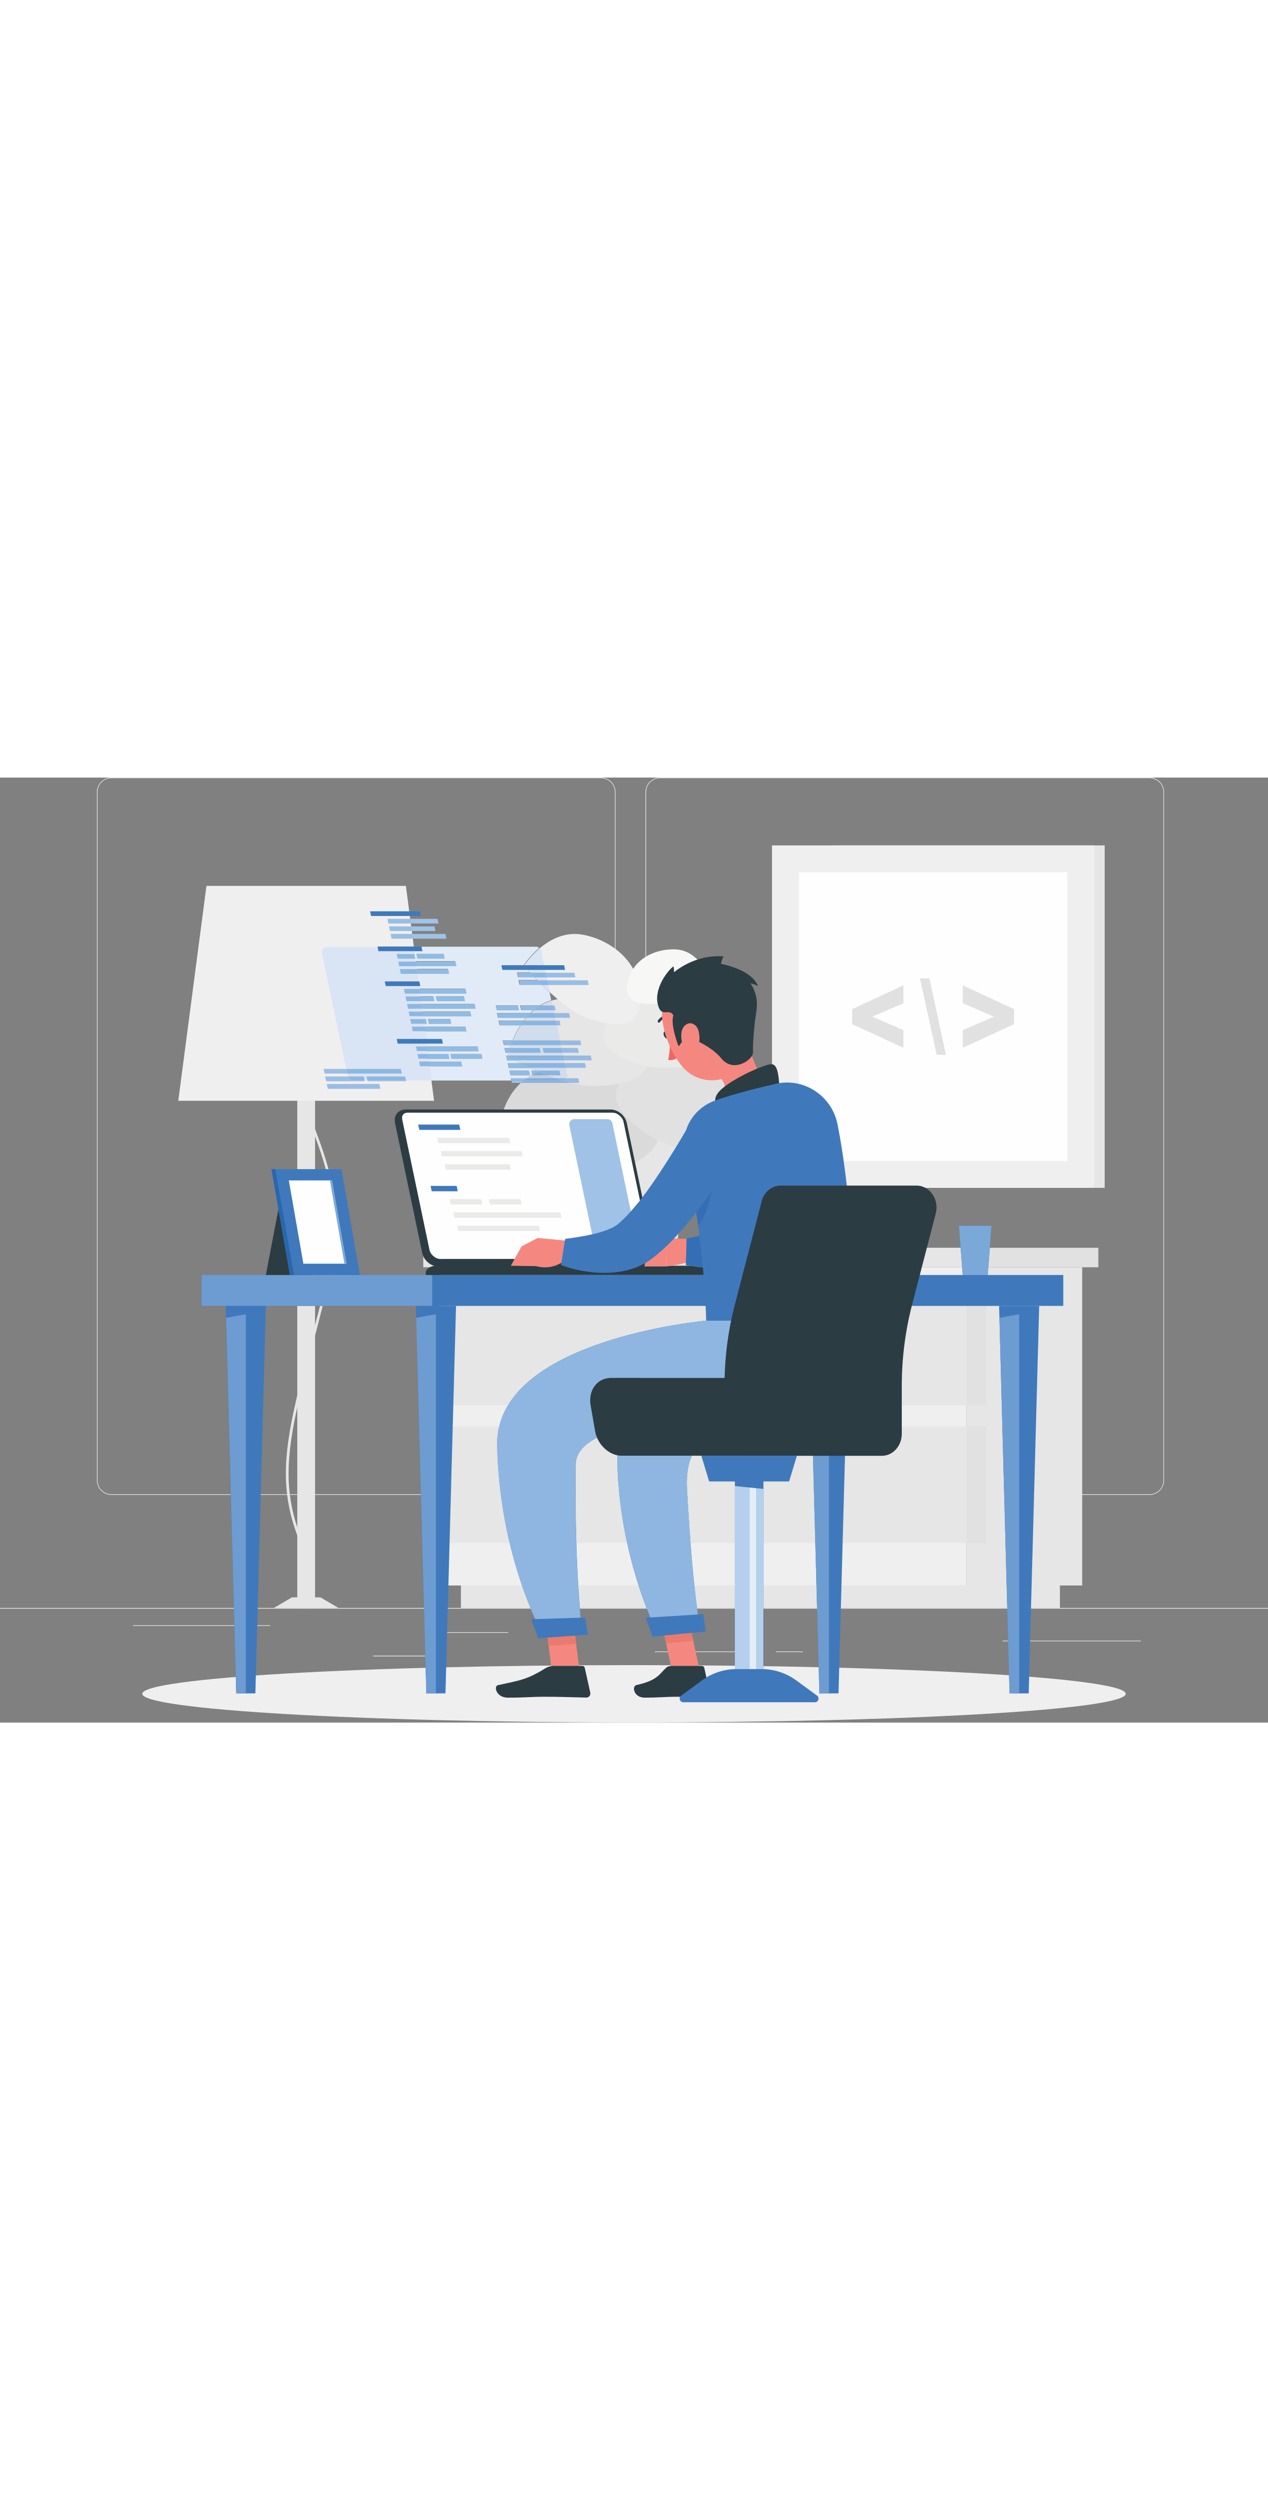 <svg xmlns="http://www.w3.org/2000/svg" xml:space="preserve" width="152.151" height="300" style="shape-rendering:geometricPrecision;text-rendering:geometricPrecision;image-rendering:optimizeQuality;fill-rule:evenodd;clip-rule:evenodd" viewBox="0 0 124.68 92.92">
    <rect x="0" y="0" width="124.68" height="92.92" fill="#808080" stroke="none"/>
    <g id="Camada_x0020_1">
        <g id="_1486708944064">
            <path style="fill:#eaeae9;fill-rule:nonzero" d="M0 81.72h124.68v-.07H0zM10.95.06c-.75 0-1.36.61-1.36 1.36v67.69c0 .75.61 1.36 1.36 1.36H59.1c.75 0 1.36-.61 1.36-1.36V1.42c0-.75-.61-1.36-1.36-1.36H10.95zM59.1 70.53H10.95c-.78 0-1.42-.64-1.42-1.42V1.42c0-.78.64-1.42 1.42-1.42H59.1c.78 0 1.42.64 1.42 1.42v67.69c0 .78-.64 1.42-1.42 1.42zM64.89.06c-.75 0-1.36.61-1.36 1.36v67.69c0 .75.61 1.36 1.36 1.36h48.15c.75 0 1.36-.61 1.36-1.36V1.42c0-.75-.61-1.36-1.36-1.36H64.89zm48.15 70.47H64.89c-.78 0-1.42-.64-1.42-1.42V1.42c0-.78.64-1.42 1.42-1.42h48.15c.78 0 1.42.64 1.42 1.42v67.69c0 .78-.64 1.42-1.42 1.42zM43.5 84.09h6.48v-.06H43.5zM13.08 83.41h13.49v-.06H13.08zM36.69 86.41h6.56v-.07h-6.56zM64.39 85.99h9.69v-.06h-9.69zM76.3 85.99h2.66v-.06H76.3zM98.59 84.93h13.6v-.06h-13.6z" />
            <path style="fill:#e5e6e5;" d="M95.02 79.44h11.39V48.15H95.02zM45.32 81.65h58.9v-2.21h-58.9z" />
            <path style="fill:#efefef;" d="M43.13 79.44h51.89V48.15H43.13z" />
            <path style="fill:#e5e6e5;" d="M43.13 61.72h52.09V50.27H43.13zM43.13 75.26h52.09V63.81H43.13z" />
            <path style="fill:#e0e1e0;" d="M95.02 61.72h1.97V50.27h-1.97zM95.02 75.26h1.97V63.81h-1.97z" />
            <path style="fill:#e5e6e5;" d="M41.62 48.15h53.4v-1.92h-53.4z" />
            <path style="fill:#e0e1e0;" d="M95.02 48.15H108v-1.92H95.02z" />
            <path style="fill:#e5e6e5;" d="M81.83 40.34h26.79V6.67H81.83z" />
            <path style="fill:#efefef;" d="M75.91 40.34h31.68V6.67H75.91z" />
            <path style="fill:#fefefe;fill-rule:nonzero" d="M78.57 37.69h26.37V9.32H78.57z" />
            <path style="fill:#e0e1e0;" d="m94.67 26.57 5.04-2.33v-1.47l-5.04-2.34v1.76l3.06 1.32-3.06 1.32zM91.39 19.75h-.93l1.64 7.51h.91zM88.83 24.83l-3.06-1.32 3.06-1.32v-1.76l-5.04 2.34v1.47l5.04 2.33z" />
            <path style="fill:#e5e6e5;" d="M29.23 81.65h1.75V24.5h-1.75z" />
            <path style="fill:#e5e6e5;" d="m28.86 81.26-.05-.24c.02 0 .48-.11.83-.73.46-.81.73-2.53-.54-6.14-1.96-5.56-.79-10.05 1.54-19 .41-1.56.86-3.32 1.34-5.23 1.79-7.15.13-11.58-1.19-15.15-1.03-2.77-1.85-4.95-.8-7.48l.23.1c-1 2.44-.21 4.58.81 7.3 1.34 3.6 3.01 8.07 1.2 15.29-.48 1.91-.94 3.68-1.34 5.23-2.31 8.9-3.47 13.36-1.54 18.86 1.31 3.71 1 5.51.51 6.36-.41.71-.97.83-.99.84z" />
            <path style="fill:#e5e6e5;" d="M26.93 81.65h6.35l-1.76-1.04H28.7z" />
            <path style="fill:#efefef;" d="M17.53 31.78h25.15l-2.77-21.13H20.3z" />
            <path style="fill:#e5e6e5;" d="M54.83 35.27h13.43l-1.77 10.96H56.6z" />
            <path d="M60.22 38.83c3.66-1.32 6.47-3.31 3.33-7.34-3.14-4.03-8-4.01-11.27-2.23-4.18 2.27-3.34 8.84-3.34 8.84s7.62 2.05 11.28.73z" style="fill:#d9dad9;fill-rule:nonzero" />
            <path style="fill:#e0e1e0;" d="M63.78 35.16c-2.8-1.91-4.79-4.11-1.54-6.44s7.26-1.13 9.66 1.03c3.07 2.76 1.3 7.6 1.3 7.6s-6.63-.28-9.43-2.18z" />
            <path style="fill:#e5e6e5;" d="M58.85 30.33c3.28-.2 6.02-1.05 4.47-4.6-1.55-3.55-5.48-4.54-8.56-3.93-3.92.77-4.85 5.68-4.85 5.68s5.65 3.05 8.93 2.85z" />
            <path style="fill:#eaeae9;fill-rule:nonzero" d="M62.96 28.24c-2.73-.88-4.86-2.19-2.78-4.86 2.08-2.66 5.61-2.65 8.08-1.47 3.15 1.5 2.87 5.85 2.87 5.85s-5.44 1.36-8.16.48z" />
            <path style="fill:#efefef;" d="M57.86 23.69c2.72.9 5.22 1.09 5.11-2.29-.11-3.38-2.97-5.45-5.66-5.95-3.43-.64-5.76 3.04-5.76 3.04s3.59 4.3 6.31 5.19z" />
            <path d="M64.76 22.24c-1.95.13-3.63-.16-2.99-2.37.64-2.21 2.88-3.09 4.74-2.97 2.37.16 3.29 2.98 3.29 2.98s-3.1 2.23-5.05 2.36z" style="fill:#f7f7f6;fill-rule:nonzero" />
            <path style="fill:#efefef;" d="M110.69 90.09c0 1.56-21.65 2.82-48.35 2.82-26.7 0-48.35-1.26-48.35-2.82 0-1.56 21.65-2.82 48.35-2.82 26.7 0 48.35 1.26 48.35 2.82z" />
            <path style="fill:#3f79bc;fill-rule:nonzero" d="M19.83 51.95h84.72v-3.04H19.83z" />
            <path style="fill:#6c9cd2;" d="M42.5 51.95H19.83v-3.04H42.5z" />
            <path style="fill:#3f79bc;fill-rule:nonzero" d="M42.86 51.95h-1.97l1.03 38.1h1.88l1.04-38.1z" />
            <path style="fill:#6c9cd2;" d="M42.86 90.05h-.94l-1-36.93 1.94-.35z" />
            <path style="fill:#3f79bc;fill-rule:nonzero" d="M24.17 51.95h-1.98l1.04 38.1h1.88l1.03-38.1z" />
            <path style="fill:#6c9cd2;" d="M24.17 90.05h-.94l-1-36.93 1.94-.35z" />
            <path style="fill:#3f79bc;fill-rule:nonzero" d="M100.21 51.95h-1.97l1.03 38.1h1.88l1.03-38.1z" />
            <path style="fill:#fefefe;fill-rule:nonzero" d="m99.22 88.27-.09-3.33.09 3.33zm-.09-3.39-.09-3.16.09 3.16z" />
            <path style="fill:#eaeceb;" d="M99.04 81.72v-.07zM99.13 84.93v-.06z" />
            <path style="fill:#efefef;" d="m98.98 79.44-.71-26.32zM99.04 81.65l-.06-2.21z" />
            <path style="fill:#fefefe;fill-rule:nonzero" d="M100.21 90.05h-.94l-.05-1.78.05 1.78z" />
            <path style="fill:#6c9cd2;" d="M100.21 90.05h-.94l-.05-1.78-.09-3.34v-.06l-.09-3.15v-.07l-.06-2.21-.71-26.32 1.94-.35z" />
            <path style="fill:#3f79bc;fill-rule:nonzero" d="M81.51 51.95h-1.97l1.03 38.1h1.88l1.04-38.1z" />
            <path style="fill:#fefefe;fill-rule:nonzero" d="m80.5 87.47-.15-5.75z" />
            <path style="fill:#eaeceb;" d="M80.35 81.72v-.07z" />
            <path style="fill:#efefef;" d="m80.35 81.65-.06-2.21z" />
            <path style="fill:#fefefe;fill-rule:nonzero" d="m80.29 79.44-.11-4.18.11 4.18zm-.42-15.63-.03-.95.03.95z" />
            <path style="fill:#efefef;" d="m80.17 75.26-.31-11.45z" />
            <path style="fill:#fefefe;fill-rule:nonzero" d="M81.51 90.05h-.94l-.07-2.58.07 2.58z" />
            <path style="fill:#6c9cd2;" d="M81.51 90.05h-.94l-.07-2.57-.16-5.76v-.06l-.06-2.21-.11-4.18-.31-11.45-.03-.95c.59-.12 1.16-.28 1.68-.48v27.67z" />
            <path style="fill:#2c3c43;" d="M60.04 32.64H39.88c-.72 0-1.19.59-1.04 1.32l2.68 12.8c.15.72.87 1.32 1.59 1.32h20.16c.72 0 1.19-.59 1.04-1.32l-2.68-12.8c-.15-.72-.87-1.32-1.59-1.32z" />
            <path style="fill:#fefefe;fill-rule:nonzero" d="M43.31 47.34c-.47 0-.98-.42-1.08-.9l-2.68-12.81c-.04-.2-.01-.37.09-.5.1-.12.25-.18.43-.18h20.16c.47 0 .98.42 1.08.9l2.68 12.8c.04.2.01.38-.09.5-.1.12-.25.18-.43.18H43.31z" />
            <path style="fill:#a0c2e6;fill-rule:nonzero;" d="M62.27 46.71H59c-.23 0-.44-.16-.48-.39l-2.54-12.13c-.06-.31.17-.6.48-.6h3.27c.23 0 .44.16.48.39l2.54 12.13c.06.31-.17.6-.48.6z" />
            <path style="fill:#3f79bc;fill-rule:nonzero" d="m41.23 34.64-.11-.52h4.03l.12.52z" />
            <path style="fill:#eaeae9;fill-rule:nonzero" d="m43.09 35.95-.11-.53h7.08l.11.53zM43.46 37.25l-.11-.52h7.94l.11.52zM43.84 38.56l-.11-.53h6.39l.11.53z" />
            <path style="fill:#3f79bc;fill-rule:nonzero" d="m42.45 40.68-.11-.53h2.56l.11.53z" />
            <path style="fill:#eaeae9;fill-rule:nonzero" d="m44.32 41.98-.11-.53h3.11l.11.53zM48.18 41.98l-.11-.53h3.11l.11.53zM44.69 43.29l-.11-.53H55.1l.11.53zM45.06 44.59l-.11-.52h8.03l.11.52z" />
            <path style="fill:#2c3c43;" d="M69.45 48H42.93c-.72 0-1.19.41-1.04.91h29.15c-.15-.5-.87-.91-1.59-.91z" />
            <path d="M50.29 29.79h-7.87l-.18-1.4h3.2l-.1-.46h-3.16l-.04-.28h2.04l-.1-.47h-2.01l-.04-.28h5.02l-.1-.47h-4.98l-.19-1.48h4.08l-.1-.47h-4.04l-.04-.28h.28l-.1-.46h-.24l-.04-.28h4.75l-.1-.47h-4.71l-.04-.28h5.27l-.1-.46h-5.24l-.04-.28h1.32l-.1-.47H41.3l-.04-.28h4.58l-.1-.47H41.2l-.19-1.48h3.12l-.1-.47h-3.09l-.04-.28h3.94l-.1-.47h-3.9l-.19-1.42H52.7c.12 0 .24.04.32.12a8.63 8.63 0 0 0-1.53 1.71s.23.27.61.69h-1.27l.1.47h1.6c.08.09.17.18.26.28h-1.81l.1.47h2.17c.25.24.51.5.79.75l.16.78c-.4.12-.76.29-1.09.49h-1.97l.1.47h1.22c-.11.09-.21.18-.31.28h-3.29l.1.47h2.76c-.08.09-.15.18-.22.28h-2.48l.1.46h2.05c-.33.51-.58 1.02-.77 1.48h-.97l.1.47h.7c-.03.1-.07.19-.09.28h-.54l.1.47h.31c-.03.11-.05.21-.07.28h-.18l.1.47h.67c.16.08.35.17.57.28h-1.18l.1.47h2.09c.2.09.42.18.64.28h-.49l.08.41c-.03.01-.05.03-.08.04-.17.09-.33.19-.48.29h-1.56l.05.23zm-.2-.98.1.47h1.92l-.1-.47h-1.92zm-5.79-1.64.1.47h3.03l-.1-.47H44.3zm-2.22-3.43.1.46h2.19l-.1-.46h-2.19zm8.94-.87-.1-.47h-2.17l.1.47h2.17zm-8.16-1.36.1.47h2.75l-.1-.47h-2.75zm.86-3.71-.1-.46h-2.67l.1.46h2.67z" style="fill:#e1ebf7;fill-rule:nonzero" />
            <path style="fill:#d9e4f4;fill-rule:nonzero" d="M42.42 29.79h-2.5l-.08-.4h-3.8l.08.4h-.27l-.08-.4h-1.56l-.06-.28h5.36l-.1-.46h-5.36l-2.39-11.38c-.06-.31.17-.6.48-.6h8.55l.19 1.42h-1.73l.1.47h1.7l.04.28h-1.67l.1.47h1.64l.19 1.48h-1.52l.1.47h1.49l.04.28H39.9l.1.47h1.43l.04.28h-1.41l.1.46h1.37l.04.28h-1.35l.1.47h1.31l.04.28h-1.29l.1.46h1.26l.04.28h-1.24l.1.47h1.2l.19 1.48h-1.08l.1.47h1.05l.04.28h-1.03l.1.47h.99l.04.28h-.97l.1.46h.93l.18 1.4zm-1.59-11.98-.1-.46h-1.74l.1.46h1.74z" />
            <path d="M54.71 29.56H51.8c.15-.1.31-.2.48-.29.03-.01.05-.03.08-.04l.01.06h1.56c.25.1.51.19.78.28z" style="fill:#c5d0dd;fill-rule:nonzero" />
            <path d="M55.72 29.56h-1.01c-.26-.09-.52-.18-.78-.28h1.18l-.1-.47h-2.25c-.22-.09-.44-.19-.64-.28h3.52l.14.66c.03.13 0 .26-.06.36zm-.17-1.48h-4.44c-.21-.1-.4-.2-.57-.28h4.94l.06.28zm-.16-.74h-5.43c.02-.07.04-.16.07-.28h3.14l-.1-.47h-2.9c.03-.09.06-.18.09-.28h4.92l.06.28h-1.87l.1.47h1.87l.06.28zm-.31-1.48h-4.64c.19-.46.44-.98.77-1.48h3.56l.31 1.48zm-.41-1.95h-3.13l.22-.28h2.85l.06.28zm-.16-.74H52.2c.1-.1.2-.19.31-.28h1.95l.06.28zm-.16-.74h-1.2c.33-.2.7-.37 1.09-.49l.1.49z" style="fill:#d2ddec;fill-rule:nonzero" />
            <path style="fill:#d9e4f4;fill-rule:nonzero" d="M54.09 21.15c-.28-.25-.54-.51-.79-.75h.63l.16.75zm-.26-1.22h-.99c-.09-.1-.18-.19-.26-.28h1.2l.06.28zm-.16-.74h-1.53c-.38-.42-.61-.69-.61-.69s.56-.88 1.53-1.71c.08.07.14.16.16.27l.45 2.12z" />
            <path style="fill:#3f79bc;fill-rule:nonzero" d="M41.54 17.07h-4.33l-.09-.46h4.32z" />
            <path style="fill:#8eb6e1;" d="M40.83 17.81H39.1l-.1-.46h1.74z" />
            <path style="fill:#92bbe3;fill-rule:nonzero" d="M43.72 17.81h-2.67l-.1-.46h2.67zM44.89 18.55h-3.94l-.06-.46h3.9z" />
            <path style="fill:#8eb6e1;" d="M40.95 18.55h-1.7l-.09-.46h1.73z" />
            <path style="fill:#92bbe3;fill-rule:nonzero" d="M44.17 19.3h-3.13l-.06-.47h3.09z" />
            <path style="fill:#8eb6e1;" d="M41.04 19.3h-1.63l-.1-.47h1.67z" />
            <path style="fill:#92bbe3;fill-rule:nonzero" d="M47.43 27.65h-3.04l-.09-.47h3.03z" />
            <path style="fill:#3f79bc;fill-rule:nonzero" d="M43.55 26.16h-4.44l-.1-.46h4.44z" />
            <path style="fill:#92bbe3;fill-rule:nonzero" d="M45.43 28.39h-3.19l-.07-.47h3.17z" />
            <path style="fill:#8eb6e1;" d="M42.24 28.39h-.94l-.09-.47h.96z" />
            <path style="fill:#92bbe3;fill-rule:nonzero" d="M44.18 27.65h-2.04l-.06-.47h2z" />
            <path style="fill:#8eb6e1;" d="M42.14 27.65h-.99l-.1-.47h1.03z" />
            <path style="fill:#92bbe3;fill-rule:nonzero" d="M47.06 26.9h-5.02l-.06-.46h4.98z" />
            <path style="fill:#8eb6e1;" d="M42.04 26.9h-1.05l-.09-.46h1.08z" />
            <path style="fill:#3f79bc;fill-rule:nonzero" d="M41.39 13.61h-4.9l-.1-.46h4.9z" />
            <path style="fill:#a0c2e6;fill-rule:nonzero;" d="M43.9 15.84h-3.31l-.06-.47h3.27z" />
            <path style="fill:#9abde3;" d="M40.59 15.84H38.5l-.1-.47h2.13z" />
            <path style="fill:#a0c2e6;fill-rule:nonzero;" d="M42.82 15.09h-2.33l-.06-.46h2.29z" />
            <path style="fill:#9abde3;" d="M40.49 15.09h-2.14l-.1-.46h2.18z" />
            <path style="fill:#a0c2e6;fill-rule:nonzero;" d="M43.12 14.35H40.4l-.06-.46h2.68z" />
            <path style="fill:#9abde3;" d="M40.4 14.35h-2.21l-.09-.46h2.24z" />
            <path style="fill:#3f79bc;fill-rule:nonzero" d="M41.33 20.5h-3.4l-.1-.46h3.4z" />
            <path style="fill:#92bbe3;fill-rule:nonzero" d="M46.77 22.73h-5.28l-.06-.47h5.24z" />
            <path style="fill:#8eb6e1;" d="M41.49 22.73h-1.37l-.09-.47h1.4z" />
            <path style="fill:#92bbe3;fill-rule:nonzero" d="M42.72 21.99H41.4l-.06-.47h1.28z" />
            <path style="fill:#8eb6e1;" d="M41.4 21.99h-1.43l-.1-.47h1.47z" />
            <path style="fill:#92bbe3;fill-rule:nonzero" d="M45.71 21.99h-2.75l-.1-.47h2.75zM45.88 21.25H41.3l-.06-.47h4.54z" />
            <path style="fill:#8eb6e1;" d="M41.3 21.25h-1.49l-.09-.47h1.52z" />
            <path style="fill:#92bbe3;fill-rule:nonzero" d="M45.87 24.95h-4.08l-.06-.46h4.04z" />
            <path style="fill:#8eb6e1;" d="M41.79 24.95h-1.2l-.1-.46h1.24z" />
            <path style="fill:#92bbe3;fill-rule:nonzero" d="M41.97 24.21h-.28l-.06-.46h.24z" />
            <path style="fill:#8eb6e1;" d="M41.69 24.21h-1.26l-.09-.46h1.29z" />
            <path style="fill:#92bbe3;fill-rule:nonzero" d="M44.37 24.21h-2.19l-.1-.46h2.19zM46.34 23.47h-4.75l-.06-.46h4.71z" />
            <path style="fill:#8eb6e1;" d="M41.59 23.47h-1.31l-.1-.46h1.35z" />
            <path style="fill:#92bbe3;fill-rule:nonzero" d="M51.02 22.88h-2.17l-.1-.46h2.17z" />
            <path style="fill:#98bae2;" d="M54.64 22.88h-.18l-.1-.46h.18z" />
            <path style="fill:#92bbe3;fill-rule:nonzero" d="M52.51 22.88h-1.22l-.1-.47h1.97c-.23.14-.45.3-.65.47z" />
            <path style="fill:#8bb4df;" d="M54.46 22.88h-1.95c.2-.17.42-.32.65-.47h1.2l.1.47z" />
            <path style="fill:#98bae2;" d="M56.06 23.62h-1.45l-.1-.46h1.45z" />
            <path style="fill:#92bbe3;fill-rule:nonzero" d="M51.76 23.62H49l-.1-.47h3.29c-.16.15-.3.31-.44.47z" />
            <path style="fill:#8bb4df;" d="M54.61 23.62h-2.85c.14-.16.28-.32.44-.47h2.31l.1.47z" />
            <path style="fill:#98bae2;" d="M55.12 24.36h-.35l-.1-.46h.35z" />
            <path style="fill:#92bbe3;fill-rule:nonzero" d="M51.21 24.36h-2.05l-.1-.46h2.48c-.12.15-.23.31-.33.46z" />
            <path style="fill:#8bb4df;" d="M54.77 24.36h-3.56c.1-.16.21-.31.33-.46h3.13l.1.46z" />
            <path style="fill:#9abde3;" d="M57.89 20.4h-3.95l-.1-.47h3.95z" />
            <path style="fill:#92bbe3;fill-rule:nonzero" d="M53.31 20.4h-2.17l-.1-.47h1.81c.14.15.3.31.46.47z" />
            <path style="fill:#8eb6e1;" d="M53.94 20.4h-.63c-.16-.16-.31-.32-.46-.47h.99l.1.47z" />
            <path style="fill:#9abde3;" d="M56.57 19.65h-2.79l-.1-.46h2.8z" />
            <path style="fill:#92bbe3;fill-rule:nonzero" d="M52.58 19.65h-1.6l-.1-.47h1.27c.13.14.27.3.43.47z" />
            <path style="fill:#8eb6e1;" d="M53.78 19.65h-1.2c-.16-.17-.3-.33-.43-.47h1.53l.1.47z" />
            <path style="fill:#3f79bc;fill-rule:nonzero" d="M55.47 18.45H49.3l.1.46h6.16z" />
            <path style="fill:#98bae2;" d="M58.19 27.8h-2.7l-.1-.47h2.7z" />
            <path style="fill:#92bbe3;fill-rule:nonzero" d="M50.54 27.8h-.67l-.1-.47h.18c-.02.09-.03.15-.03.15s.23.12.62.32z" />
            <path style="fill:#8bb4df;" d="M55.49 27.8h-4.94c-.39-.2-.62-.32-.62-.32l.03-.15h5.43l.1.47z" />
            <path style="fill:#92bbe3;fill-rule:nonzero" d="M50.03 27.06h-.31l-.1-.47h.54c-.06.18-.1.33-.14.47z" />
            <path style="fill:#8bb4df;" d="M53.17 27.06h-3.14c.04-.13.08-.29.14-.47h2.9l.1.47z" />
            <path style="fill:#98bae2;" d="M56.91 27.06h-1.58l-.1-.47h1.58z" />
            <path style="fill:#8bb4df;" d="M55.33 27.06h-1.87l-.1-.47h1.87z" />
            <path style="fill:#98bae2;" d="M57.16 26.31h-1.98l-.1-.46h1.98z" />
            <path style="fill:#92bbe3;fill-rule:nonzero" d="M50.26 26.31h-.7l-.1-.47h.97c-.07.16-.13.32-.18.47z" />
            <path style="fill:#8bb4df;" d="M55.18 26.31h-4.92c.05-.15.11-.3.18-.47h4.64l.1.47z" />
            <path style="fill:#a0c2e6;fill-rule:nonzero;" d="M51.22 30.02h-.88l-.05-.23h1.2c-.09.07-.18.15-.27.23z" />
            <path d="M56.28 30.02h-5.07c.09-.08.18-.16.27-.23h3.81c.04 0 .07 0 .1-.01.29.09.59.17.88.24z" style="fill:#8cb2de;fill-rule:nonzero" />
            <path style="fill:#98bae2;" d="M56.95 30.02h-.66c-.29-.07-.59-.15-.88-.24.13-.03.25-.11.32-.22h1.13l.1.47z" />
            <path style="fill:#92bbe3;fill-rule:nonzero" d="M51.49 29.79h-1.2l-.05-.23h1.56c-.11.07-.21.15-.31.23z" />
            <path style="fill:#83addb;fill-rule:nonzero" d="M55.3 29.79h-3.81c.1-.08.21-.16.31-.23h2.91c.23.08.46.15.69.22-.03.01-.07.01-.1.01z" />
            <path style="fill:#8bb4df;" d="M55.4 29.78c-.23-.07-.46-.14-.69-.22h1.01c-.07.11-.18.19-.32.22z" />
            <path style="fill:#92bbe3;fill-rule:nonzero" d="M52.1 29.28h-1.92l-.09-.46h1.92zM52.36 29.22l-.08-.41h.49c.08.03.16.07.24.1-.22.1-.43.2-.64.31z" />
            <path style="fill:#83addb;fill-rule:nonzero" d="M53.93 29.28h-1.56l-.01-.06c.21-.11.42-.21.64-.31.3.12.61.25.93.37z" />
            <path style="fill:#8bb4df;" d="M55.11 29.28h-1.18c-.32-.12-.63-.24-.93-.37-.08-.03-.16-.07-.24-.1h2.25l.1.47z" />
            <path style="fill:#98bae2;" d="M57.62 28.54h-1.98l-.09-.47h1.97z" />
            <path style="fill:#92bbe3;fill-rule:nonzero" d="M52.12 28.54h-2.09l-.1-.47h1.18c.3.14.64.3 1.01.47z" />
            <path style="fill:#8bb4df;" d="M55.64 28.54h-3.52c-.37-.17-.71-.32-1.01-.47h4.44l.1.47z" />
            <path style="fill:#9abde3;" d="M37.4 30.6h-5.17l-.1-.47h5.17zM35.87 29.86h-3.8l-.1-.47h2.23v.01c.05.23.25.39.48.39h1.16l.01.07z" />
            <path style="fill:#8eb6e1;" d="M35.86 29.79H34.7c-.23 0-.44-.16-.48-.39v-.01h1.56l.08.4z" />
            <path style="fill:#9abde3;" d="M39.94 29.86h-3.8l-.01-.07h3.79z" />
            <path style="fill:#8eb6e1;" d="M39.92 29.79h-3.79l-.09-.4h3.8z" />
            <path style="fill:#9abde3;" d="M34.15 29.11h-2.23l-.1-.46h2.24z" />
            <path style="fill:#8eb6e1;" d="M39.51 29.11h-5.36l-.09-.46h5.36z" />
            <path style="fill:#3f79bc;fill-rule:nonzero" d="M97.49 44.07h-3.2l.37 4.84h2.46z" />
            <path style="fill:#7aa8d9;" d="M97.12 48.91h-2.46l-.37-4.84h3.2l-.17 2.16-.15 1.92z" />
            <path style="fill:#2c3c43;" d="M27.71 40.7h4.61l-1.58 8.21h-4.6z" />
            <path style="fill:#3f79bc;fill-rule:nonzero" d="M33.58 38.5h-6.51l1.82 10.41h6.5z" />
            <path style="fill:#3f79bc;fill-rule:nonzero" d="M26.69 38.5h.38l1.82 10.41h-.38z" />
            <path style="fill:#2867b0;fill-rule:nonzero" d="M28.89 48.91h-.38L26.69 38.5h.38z" />
            <path style="fill:#fefefe;fill-rule:nonzero" d="m29.83 47.8-1.43-8.19h4.24l1.43 8.19z" />
            <path style="fill:#7aa8d9;" d="M34.07 47.8h-.2l-1.43-8.19h.2z" />
            <path style="fill:#2c3c43;" d="M65.77 25.19c.09.2.06.41-.07.47s-.31-.05-.4-.25c-.09-.2-.06-.41.07-.47s.31.05.4.25z" />
            <path d="M65.85 25.59s.08 1.36-.16 2.15c.51.17 1.04-.26 1.04-.26l-.87-1.89z" style="fill:#f16667;fill-rule:nonzero" />
            <path style="fill:#2c3c43;" d="M65.8 23.55c-.02.02-.05.03-.07.03-.57.03-.81.43-.82.45-.04.06-.12.08-.18.05-.06-.04-.08-.11-.05-.18.01-.02.32-.54 1.03-.58.07 0 .13.05.14.12 0 .04-.02.08-.05.11z" />
            <path style="fill:#f48880;" d="M73.12 24.89c.77 2.67 1.63 4.74 2.68 5.92 0 0 .02 2.1-3.56 3.1-3.93 1.1-2.42-1.43-2.42-1.43 2-1.11 1.8-2.79.3-3.42l2.99-4.16z" />
            <path style="fill:#2c3c43;" d="M76.63 30.3c-.07-.98-.16-2.09-.76-2.12-.66-.03-4.5 1.68-5.32 2.89-.82 1.21.78 2.39.78 2.39l5.31-3.17z" />
            <path style="fill:#f48880;" d="m68.77 45.4-3.32-.11.06 2.78s2.89-.3 3.02-1.06l.24-1.61z" />
            <path style="fill:#f48880;" d="m63.7 46.65-.35 1.42h2.16l-.05-2.78z" />
            <path style="fill:#3f79bc;fill-rule:nonzero" d="m82.08 33.85-.07.71c-.02.23-.05.45-.08.68-.06.45-.13.9-.21 1.35-.15.9-.34 1.79-.57 2.7-.23.9-.49 1.8-.83 2.71-.17.46-.35.91-.57 1.38-.21.46-.45.93-.75 1.41-.07.12-.15.24-.23.36-.08.12-.16.24-.26.36s-.18.24-.29.37l-.16.18c-.05.06-.11.12-.18.19a5.7 5.7 0 0 1-1.73 1.16c-1.11.49-2.12.68-3.1.78-.49.06-.97.08-1.44.09-.47.01-.94 0-1.4-.02-.46-.02-.92-.07-1.38-.12-.46-.06-.9-.13-1.39-.22l.08-2.61c1.6-.32 3.28-.64 4.71-1.12.36-.12.7-.25 1.01-.39.31-.14.59-.28.8-.43.21-.15.35-.29.36-.35l.07-.11c.03-.04.06-.1.09-.15.03-.05.06-.11.1-.18.03-.06.07-.12.1-.2.26-.55.52-1.25.72-1.98.2-.73.4-1.5.55-2.29.17-.78.3-1.59.44-2.39l.19-1.21.17-1.18 5.24.53z" />
            <path style="fill:#346fb5;" d="m69.12 48.19-.29-.03c-.46-.06-.9-.13-1.39-.22l.08-2.61c.42-.08.84-.17 1.26-.25.12.98.24 2.02.34 3.12z" />
            <path style="fill:#3f79bc;fill-rule:nonzero" d="M67.36 37.16c.8 3.34 1.84 8.93 2.08 16.25h14.6c.08-1.81-.22-11.96-1.69-19.32-.56-2.8-3.3-4.61-6.08-3.98-.02 0-.05.01-.07.02-1.82.42-4.44 1.08-5.98 1.67l-.06.02a4.563 4.563 0 0 0-2.79 5.34z" />
            <path style="fill:#346fb5;" d="M68.65 44.05c-.11-.78-.22-1.52-.34-2.22l1.91-2.85s-.38 3.82-1.57 5.07z" />
            <path style="fill:#f48880;" d="m56.18 45.58-3.3-.31-.11 2.78s1.7.56 3.08-.87l.33-1.59zM51.29 46.09 50.23 48l2.54.04.11-2.77z" />
            <path style="fill:#3f79bc;fill-rule:nonzero" d="M72.84 35.89c-.23.44-.43.82-.66 1.22-.22.39-.45.79-.69 1.17-.47.78-.96 1.54-1.47 2.3-1.03 1.51-2.13 2.98-3.42 4.4-.64.71-1.35 1.4-2.17 2.06-.1.08-.21.16-.32.25-.11.08-.2.16-.36.26-.15.1-.29.18-.44.26-.15.08-.29.15-.44.22-.59.26-1.16.42-1.72.52-1.11.2-2.14.18-3.12.07-.49-.07-.97-.14-1.45-.26-.24-.05-.47-.12-.7-.19-.24-.07-.45-.15-.72-.24l.41-2.57c1.57-.21 3.26-.48 4.43-1.01.29-.12.54-.27.73-.42.09-.07.18-.14.24-.21.02-.02.1-.09.15-.14.06-.06.12-.11.19-.17.5-.49 1-1.07 1.5-1.68.98-1.24 1.91-2.62 2.81-4.03.45-.71.89-1.42 1.32-2.14l.64-1.08.62-1.06 4.64 2.49z" />
            <path style="fill:#f48880;" d="M68.83 87.94H66.1l-1.37-6.32h2.73z" />
            <path style="fill:#2c3c43;" d="M65.95 87.35h3.07c.11 0 .21.08.23.19l.54 2.43c.06.25-.14.49-.4.49-1.07-.02-1.59-.08-2.94-.08-.83 0-1.89.09-3.04.09-1.12 0-1.3-1.13-.83-1.24 2.1-.46 2.25-1.09 2.92-1.7.12-.11.28-.17.44-.17z" />
            <path style="fill:#c2c4c4;" d="m68.17 84.88-.24-1.07h.01l.23 1.07z" />
            <path style="fill:#ea7a6d;fill-rule:nonzero" d="m65.49 85.12-.22-1.03 2.66-.28.24 1.07z" />
            <path style="fill:#f48880;" d="M72.24 21.68c.98 2.52 1.69 3.95 1.03 5.78-.99 2.76-4.54 3.04-6.26.86-1.55-1.96-2.9-5.76-.95-7.85 1.92-2.06 5.19-1.32 6.17 1.21z" />
            <path style="fill:#2c3c43;" d="M67.45 25.46c-.41.55-.72.97-.72.97s-.84-2.09-.52-3.04c-.41-.81-1.23.38-1.55-1.19-.31-1.58 1.04-3.27 1.55-3.63.07.12.07.57.07.57s2.02-1.8 4.89-1.55c-.2.2-.27.73-.27.73s2.96.51 3.63 2.17c-.42-.2-.75-.26-.75-.26s.85 1.05.6 2.67c-.25 1.62-.37 3.41-.34 4.12.03.71-1.91 2.06-3.1.61-1.18-1.45-3.49-2.18-3.49-2.18z" />
            <path style="fill:#f48880;" d="M68.69 24.92c.17.62.08 1.28-.13 1.77-.32.73-.97.57-1.29-.08-.29-.59-.48-1.67.04-2.2.51-.51 1.18-.2 1.38.51z" />
            <path style="fill:#3f79bc;fill-rule:nonzero" d="M73.81 53.4S61.13 58 60.76 64.08c-.69 11.2 3.89 20.07 3.89 20.07l4.2-.45s-.75-3.61-1.3-13.76c-.7-12.75 20.95.3 16.49-16.55H73.81z" />
            <path style="fill:#8eb6e1;" d="M64.66 84.16s-3.97-7.67-3.97-17.76c0-.74.02-1.5.07-2.26 2.4-.69 5.55-1.04 8.66-1.23 5.46-.32 10.56-3.43 12.68-8.47l.43-1.03H73.8h10.23c.42 1.58.61 2.89.61 3.99 0 2.86-1.28 4.25-3.13 4.99-.52.21-1.08.36-1.68.48-5.06 1.03-12.3-.42-12.3 6.51 0 .19.01.39.02.59.56 10.15 1.3 13.76 1.3 13.76l-.92.1-2.67.28-.61.07z" />
            <path style="fill:#3f79bc;fill-rule:nonzero" d="m63.49 82.61.67 1.86 5.24-.51-.26-1.7z" />
            <path style="fill:#f48880;" d="M57.04 88.25h-2.73l-.8-6.32h2.73z" />
            <path style="fill:#2c3c43;" d="M54.29 87.35h2.98c.11 0 .21.08.23.19l.54 2.43c.06.25-.13.49-.39.49-1.08-.02-2.63-.08-3.98-.08-1.58 0-1.88.09-3.74.09-1.12 0-1.43-1.13-.96-1.23 2.13-.47 2.82-.52 4.66-1.66.2-.12.42-.21.66-.21z" />
            <path style="fill:#c2c4c4;" d="m56.65 85.19-.17-1.34.17 1.34z" />
            <path style="fill:#ea7a6d;fill-rule:nonzero" d="m53.94 85.37-.19-1.52h2.73l.17 1.34z" />
            <path style="fill:#3f79bc;fill-rule:nonzero" d="M69.44 53.4s-20.77 1.84-20.55 12.27c.23 10.85 4.29 18.17 4.29 18.17h4.06s-.77-5.63-.63-16.31c.04-3.2 6.51-4.26 12.82-4.63 5.46-.32 10.56-3.43 12.68-8.47l.43-1.03h-13.1z" />
            <path style="fill:#8eb6e1;" d="M57.23 83.85h-4.06s-4.05-7.32-4.29-18.17v-.17c0-10.28 20.55-12.11 20.55-12.11h13.1l-.43 1.03c-2.12 5.04-7.23 8.15-12.68 8.47-3.11.18-6.26.53-8.66 1.23-2.47.71-4.14 1.78-4.16 3.41-.01.87-.02 1.71-.02 2.51 0 9.05.65 13.8.65 13.8z" />
            <path style="fill:#3f79bc;fill-rule:nonzero" d="m52.23 82.76.69 1.87 4.9-.35-.29-1.69z" />
            <path style="fill:#2c3c43;" d="m74.89 41.68-2.64 10.16c-.67 2.59-1.01 5.27-1.01 7.97v4.72c0 1.19.88 2.16 1.96 2.16h13.51c1.08 0 1.96-.97 1.96-2.16v-4.72c0-2.69.34-5.37 1.01-7.97l2.33-8.97c.36-1.38-.58-2.75-1.89-2.75H76.76c-.88 0-1.65.64-1.89 1.57z" />
            <path style="fill:#2c3c43;" d="m58.08 61.76.44 2.52c.23 1.32 1.4 2.4 2.6 2.4h15.02c1.2 0 1.99-1.07 1.76-2.4l-.44-2.52c-.26-1.51-1.59-2.73-2.96-2.73H60.08c-1.37 0-2.27 1.22-2 2.73z" />
            <path style="fill:#3f79bc;fill-rule:nonzero" d="M77.59 69.21h-7.86l-.77-2.53h9.4zM72.26 88.01h2.81v-18.8h-2.81z" />
            <path style="fill:#b4d0ec;" d="M75.07 88.01h-.69V69.87l-.42-.04 1.1.11v18.07zm-1.36 0h-1.45V69.66l1.45.15v18.21zM73.96 69.83l-.25-.02z" />
            <path style="fill:#e4ecf7;fill-rule:nonzero" d="M74.38 88.01h-.67v-18.2l.25.02.42.05z" />
            <path style="fill:#3f79bc;fill-rule:nonzero" d="M80.12 90.92H67.19c-.35 0-.49-.44-.21-.65l2.05-1.5c.98-.72 2.17-1.11 3.4-1.11h2.46c1.22 0 2.41.39 3.4 1.11l2.05 1.5c.28.2.13.65-.21.65z" />
        </g>
    </g>
</svg>